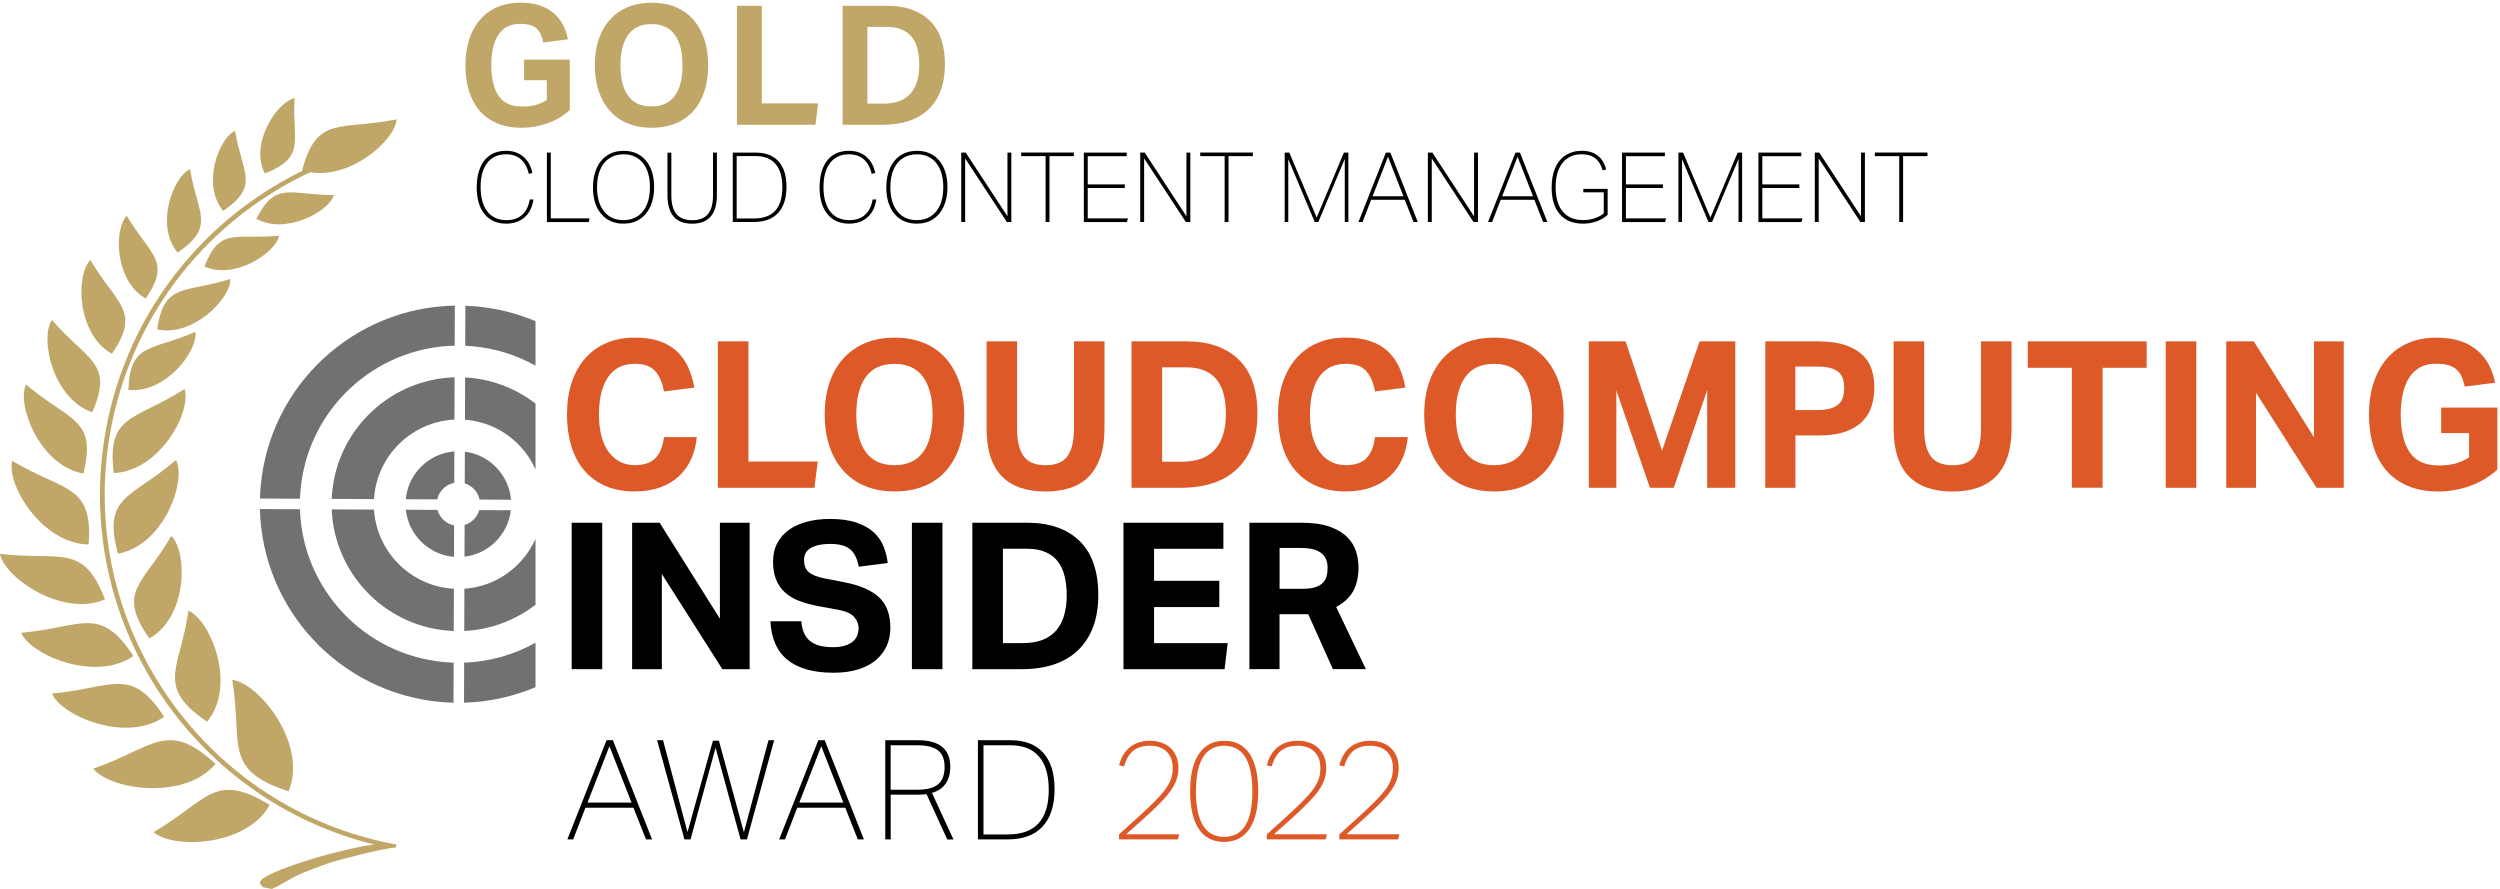 <svg width="540" height="192" viewBox="0 0 540 192" fill="none" xmlns="http://www.w3.org/2000/svg">
<g clip-path="url(#clip0_803_1746)">
<path d="M150.5 94.41C150.35 96.09 149.96 97.65 149.33 99.08C148.69 100.51 147.82 101.75 146.72 102.8C145.61 103.85 144.25 104.67 142.64 105.26C141.03 105.85 139.16 106.15 137.04 106.15C134.65 106.15 132.54 105.75 130.73 104.95C128.91 104.15 127.39 103.03 126.17 101.58C124.94 100.13 124.02 98.38 123.4 96.33C122.78 94.28 122.47 92.01 122.47 89.53C122.47 87.05 122.81 84.66 123.49 82.62C124.17 80.58 125.14 78.84 126.41 77.39C127.68 75.94 129.22 74.84 131.02 74.07C132.82 73.3 134.86 72.92 137.13 72.92C139.14 72.92 140.89 73.17 142.38 73.67C143.87 74.17 145.13 74.9 146.15 75.84C147.17 76.79 147.99 77.92 148.61 79.25C149.23 80.58 149.69 82.07 149.98 83.72L143.42 84.56C143.09 82.7 142.47 81.24 141.54 80.17C140.61 79.11 139.14 78.58 137.13 78.58C134.59 78.58 132.66 79.53 131.35 81.44C130.04 83.34 129.38 86.04 129.38 89.52C129.38 93 130.08 95.74 131.48 97.63C132.88 99.52 134.77 100.47 137.13 100.47C139.17 100.47 140.67 99.95 141.63 98.9C142.59 97.85 143.19 96.35 143.42 94.4H150.51L150.5 94.41Z" fill="#DD5928"/>
<path d="M155.06 73.73H161.66V99.69H176.63L175.92 105.36H155.06V73.73Z" fill="#DD5928"/>
<path d="M193.24 106.15C190.88 106.15 188.77 105.77 186.91 105C185.05 104.23 183.47 103.12 182.17 101.68C180.87 100.23 179.87 98.49 179.18 96.45C178.49 94.41 178.14 92.11 178.14 89.54C178.14 86.97 178.49 84.67 179.18 82.63C179.87 80.59 180.88 78.85 182.19 77.4C183.5 75.95 185.09 74.85 186.95 74.08C188.81 73.31 190.91 72.93 193.24 72.93C195.57 72.93 197.71 73.31 199.57 74.08C201.43 74.85 203 75.96 204.29 77.4C205.57 78.85 206.56 80.59 207.24 82.63C207.92 84.67 208.26 86.97 208.26 89.54C208.26 92.11 207.93 94.41 207.26 96.45C206.59 98.49 205.62 100.23 204.34 101.68C203.06 103.13 201.48 104.23 199.62 105C197.76 105.77 195.63 106.15 193.24 106.15ZM193.2 100.48C195.98 100.48 198.04 99.54 199.4 97.64C200.76 95.75 201.44 93.05 201.44 89.53C201.44 86.01 200.76 83.35 199.4 81.45C198.04 79.55 195.97 78.59 193.2 78.59C190.43 78.59 188.36 79.54 187 81.45C185.64 83.35 184.96 86.05 184.96 89.53C184.96 93.01 185.64 95.75 187 97.64C188.36 99.53 190.43 100.48 193.2 100.48Z" fill="#DD5928"/>
<path d="M213.09 73.73H219.69V92.56C219.69 95.25 220.16 97.24 221.11 98.54C222.05 99.84 223.63 100.49 225.85 100.49C228.07 100.49 229.64 99.84 230.57 98.54C231.5 97.24 231.97 95.25 231.97 92.56V73.73H238.57V92.56C238.57 94.95 238.27 97.01 237.68 98.72C237.09 100.43 236.25 101.84 235.16 102.95C234.07 104.06 232.73 104.87 231.15 105.39C229.57 105.91 227.79 106.17 225.81 106.17C223.83 106.17 222.01 105.9 220.43 105.37C218.85 104.84 217.51 104.02 216.42 102.91C215.33 101.8 214.5 100.38 213.94 98.64C213.38 96.9 213.1 94.83 213.1 92.44V73.75L213.09 73.73Z" fill="#DD5928"/>
<path d="M244.41 73.73H256.24C261.08 73.73 264.86 75.04 267.56 77.67C270.26 80.3 271.61 84.2 271.61 89.36C271.61 91.99 271.23 94.29 270.48 96.27C269.73 98.25 268.64 99.92 267.22 101.28C265.8 102.64 264.07 103.66 262.04 104.34C260 105.02 257.7 105.36 255.13 105.36H244.41V73.73ZM255.26 99.73C256.97 99.73 258.43 99.49 259.65 99C260.86 98.51 261.84 97.81 262.6 96.9C263.35 95.98 263.91 94.9 264.26 93.64C264.62 92.39 264.79 90.97 264.79 89.41C264.79 87.85 264.64 86.48 264.33 85.22C264.02 83.97 263.53 82.91 262.85 82.05C262.17 81.19 261.29 80.53 260.21 80.06C259.13 79.59 257.81 79.35 256.25 79.35H251.02V99.73H255.27H255.26Z" fill="#DD5928"/>
<path d="M304.08 94.41C303.93 96.09 303.54 97.65 302.91 99.08C302.27 100.51 301.4 101.75 300.3 102.8C299.19 103.85 297.83 104.67 296.22 105.26C294.61 105.85 292.74 106.15 290.62 106.15C288.23 106.15 286.12 105.75 284.31 104.95C282.49 104.15 280.97 103.03 279.75 101.58C278.52 100.13 277.6 98.38 276.98 96.33C276.36 94.28 276.05 92.01 276.05 89.53C276.05 87.05 276.39 84.66 277.07 82.62C277.75 80.58 278.72 78.84 279.99 77.39C281.26 75.94 282.8 74.84 284.6 74.07C286.4 73.3 288.44 72.92 290.71 72.92C292.72 72.92 294.47 73.17 295.96 73.67C297.45 74.17 298.71 74.9 299.73 75.84C300.75 76.79 301.57 77.92 302.19 79.25C302.81 80.58 303.27 82.07 303.56 83.72L297 84.56C296.67 82.7 296.05 81.24 295.12 80.17C294.19 79.11 292.72 78.58 290.71 78.58C288.17 78.58 286.24 79.53 284.93 81.44C283.62 83.34 282.96 86.04 282.96 89.52C282.96 93 283.66 95.74 285.06 97.63C286.46 99.52 288.35 100.47 290.71 100.47C292.75 100.47 294.25 99.95 295.21 98.9C296.17 97.85 296.77 96.35 297 94.4H304.09L304.08 94.41Z" fill="#DD5928"/>
<path d="M322.73 106.15C320.37 106.15 318.26 105.77 316.4 105C314.54 104.23 312.96 103.12 311.66 101.68C310.36 100.23 309.36 98.49 308.67 96.45C307.98 94.41 307.63 92.11 307.63 89.54C307.63 86.97 307.98 84.67 308.67 82.63C309.36 80.59 310.37 78.85 311.68 77.4C312.99 75.95 314.58 74.85 316.44 74.08C318.3 73.31 320.4 72.93 322.73 72.93C325.06 72.93 327.2 73.31 329.06 74.08C330.92 74.85 332.49 75.96 333.78 77.4C335.06 78.85 336.05 80.59 336.73 82.63C337.41 84.67 337.75 86.97 337.75 89.54C337.75 92.11 337.42 94.41 336.75 96.45C336.08 98.49 335.11 100.23 333.83 101.68C332.55 103.13 330.97 104.23 329.11 105C327.25 105.77 325.12 106.15 322.73 106.15ZM322.69 100.48C325.47 100.48 327.53 99.54 328.89 97.64C330.25 95.75 330.93 93.05 330.93 89.53C330.93 86.01 330.25 83.35 328.89 81.45C327.53 79.55 325.46 78.59 322.69 78.59C319.92 78.59 317.85 79.54 316.49 81.45C315.13 83.36 314.45 86.05 314.45 89.53C314.45 93.01 315.13 95.75 316.49 97.64C317.85 99.53 319.92 100.48 322.69 100.48Z" fill="#DD5928"/>
<path d="M343.19 73.73H351.12L359 97.34L367.11 73.73H374.82V105.36H368.75V84.27L361.53 105.36H356.39L349.13 84.32V105.36H343.19V73.73Z" fill="#DD5928"/>
<path d="M381.29 73.73H392.59C395.01 73.73 397.01 74 398.59 74.55C400.17 75.1 401.42 75.82 402.36 76.72C403.29 77.62 403.94 78.67 404.31 79.87C404.68 81.07 404.86 82.31 404.86 83.61C404.86 85 404.68 86.33 404.31 87.6C403.94 88.87 403.29 89.99 402.36 90.94C401.43 91.9 400.19 92.66 398.64 93.22C397.09 93.78 395.13 94.06 392.77 94.06H387.81V105.36H381.3V73.73H381.29ZM392.54 88.57C393.69 88.57 394.64 88.45 395.4 88.22C396.16 87.99 396.75 87.66 397.19 87.25C397.63 86.84 397.94 86.33 398.1 85.72C398.26 85.12 398.34 84.46 398.34 83.75C398.34 83.04 398.25 82.36 398.07 81.8C397.89 81.24 397.58 80.77 397.14 80.38C396.7 80 396.1 79.7 395.35 79.49C394.6 79.28 393.64 79.18 392.49 79.18H387.79V88.57H392.53H392.54Z" fill="#DD5928"/>
<path d="M409.02 73.73H415.62V92.56C415.62 95.25 416.09 97.24 417.04 98.54C417.98 99.84 419.56 100.49 421.78 100.49C424 100.49 425.57 99.84 426.5 98.54C427.43 97.24 427.9 95.25 427.9 92.56V73.73H434.5V92.56C434.5 94.95 434.2 97.01 433.61 98.72C433.02 100.43 432.18 101.84 431.08 102.95C429.98 104.06 428.65 104.87 427.07 105.39C425.49 105.91 423.71 106.17 421.73 106.17C419.75 106.17 417.93 105.9 416.35 105.37C414.77 104.84 413.43 104.02 412.34 102.91C411.25 101.8 410.42 100.38 409.86 98.64C409.3 96.9 409.02 94.83 409.02 92.44V73.75V73.73Z" fill="#DD5928"/>
<path d="M447.51 79.44H437.99V73.73H463.68V79.44H454.16V105.35H447.52V79.44H447.51Z" fill="#DD5928"/>
<path d="M467.8 73.73H474.4V105.36H467.8V73.73Z" fill="#DD5928"/>
<path d="M480.87 73.73H486.81L499.83 94.46V73.73H506.25V105.36H500.36L487.29 84.81V105.36H480.87V73.73Z" fill="#DD5928"/>
<path d="M527.29 88.04H539.43V101.42C537.81 102.93 535.87 104.09 533.63 104.92C531.38 105.75 529.07 106.16 526.67 106.16C524.16 106.16 521.97 105.76 520.09 104.96C518.21 104.16 516.66 103.04 515.42 101.59C514.18 100.14 513.25 98.39 512.63 96.34C512.01 94.29 511.7 92.02 511.7 89.54C511.7 87.06 512.04 84.67 512.72 82.63C513.4 80.59 514.37 78.85 515.62 77.4C516.87 75.95 518.4 74.85 520.2 74.08C522 73.31 524.01 72.93 526.22 72.93C528.26 72.93 530.01 73.18 531.47 73.68C532.93 74.18 534.17 74.88 535.19 75.76C536.21 76.65 537.02 77.68 537.63 78.86C538.23 80.04 538.67 81.31 538.94 82.67L532.38 83.51C532.2 82.71 531.99 82.01 531.74 81.41C531.49 80.81 531.13 80.29 530.66 79.86C530.19 79.43 529.6 79.11 528.89 78.89C528.18 78.67 527.3 78.56 526.23 78.56C523.66 78.56 521.74 79.52 520.47 81.44C519.2 83.36 518.56 86.06 518.56 89.55C518.56 93.04 519.2 95.77 520.49 97.68C521.78 99.58 523.86 100.54 526.76 100.54C528.15 100.54 529.35 100.4 530.37 100.12C531.39 99.84 532.37 99.4 533.32 98.81V93.54H527.3V88.05L527.29 88.04Z" fill="#DD5928"/>
<path d="M123.48 112.91H130.08V144.54H123.48V112.91Z" fill="black"/>
<path d="M136.54 112.91H142.48L155.5 133.64V112.91H161.92V144.54H156.03L142.96 123.99V144.54H136.54V112.91Z" fill="black"/>
<path d="M173.09 134.21C173.24 136.16 173.87 137.58 174.97 138.46C176.08 139.35 177.71 139.79 179.87 139.79C180.9 139.79 181.77 139.68 182.48 139.46C183.19 139.24 183.76 138.94 184.21 138.57C184.65 138.2 184.97 137.77 185.16 137.26C185.35 136.76 185.45 136.21 185.45 135.62C185.45 134.79 185.14 134.02 184.52 133.29C183.9 132.57 182.76 132.04 181.11 131.72L176.99 130.97C175.37 130.68 173.93 130.29 172.69 129.82C171.45 129.35 170.41 128.74 169.57 127.98C168.73 127.23 168.09 126.3 167.64 125.21C167.2 124.12 166.98 122.82 166.98 121.31C166.98 119.8 167.28 118.47 167.89 117.32C168.49 116.17 169.34 115.21 170.42 114.44C171.5 113.67 172.79 113.09 174.3 112.69C175.81 112.29 177.46 112.09 179.26 112.09C181.56 112.09 183.48 112.36 185.02 112.89C186.56 113.42 187.8 114.12 188.74 114.99C189.68 115.86 190.39 116.87 190.84 118.02C191.3 119.17 191.6 120.37 191.75 121.61L185.5 122.41C185.17 120.67 184.55 119.41 183.62 118.64C182.69 117.87 181.28 117.49 179.39 117.49C178.27 117.49 177.34 117.59 176.62 117.78C175.9 117.97 175.31 118.22 174.87 118.53C174.43 118.84 174.12 119.2 173.94 119.62C173.76 120.03 173.67 120.46 173.67 120.9C173.67 122.08 174 122.97 174.67 123.56C175.33 124.15 176.46 124.61 178.06 124.93L182.4 125.77C185.83 126.45 188.34 127.55 189.93 129.07C191.52 130.59 192.32 132.78 192.32 135.65C192.32 137.04 192.06 138.32 191.54 139.48C191.02 140.65 190.26 141.67 189.24 142.54C188.22 143.41 186.94 144.09 185.41 144.58C183.87 145.07 182.07 145.31 180.01 145.31C175.7 145.31 172.4 144.39 170.11 142.54C167.82 140.69 166.59 137.91 166.41 134.19H173.1L173.09 134.21Z" fill="black"/>
<path d="M196.97 112.91H203.57V144.54H196.97V112.91Z" fill="black"/>
<path d="M210.03 112.91H221.86C226.7 112.91 230.48 114.22 233.18 116.85C235.88 119.48 237.23 123.38 237.23 128.54C237.23 131.17 236.85 133.47 236.1 135.45C235.35 137.43 234.26 139.1 232.84 140.46C231.42 141.82 229.69 142.84 227.66 143.52C225.62 144.2 223.32 144.54 220.75 144.54H210.03V112.91ZM220.88 138.91C222.59 138.91 224.05 138.67 225.27 138.18C226.48 137.69 227.46 136.99 228.22 136.08C228.97 135.16 229.53 134.08 229.88 132.82C230.23 131.57 230.41 130.15 230.41 128.59C230.41 127.03 230.25 125.66 229.94 124.4C229.63 123.15 229.14 122.09 228.46 121.23C227.78 120.37 226.9 119.71 225.82 119.24C224.74 118.77 223.42 118.53 221.86 118.53H216.63V138.91H220.88Z" fill="black"/>
<path d="M242.68 112.91H264.25V118.54H249.28V125.45H263.37V131.12H249.28V138.92H265.18L264.51 144.55H242.67V112.92L242.68 112.91Z" fill="black"/>
<path d="M269.88 112.91H281.09C283.57 112.91 285.62 113.2 287.22 113.77C288.83 114.35 290.09 115.1 291.01 116.03C291.93 116.96 292.56 117.99 292.91 119.13C293.26 120.27 293.44 121.38 293.44 122.47C293.44 124.51 293.07 126.22 292.33 127.61C291.59 129 290.35 130.16 288.61 131.11L295.03 144.53H287.9L282.58 132.66H276.38V144.53H269.87V112.9L269.88 112.91ZM281.53 127.17C282.56 127.17 283.42 127.06 284.1 126.84C284.78 126.62 285.32 126.31 285.72 125.91C286.12 125.51 286.39 125.03 286.54 124.47C286.69 123.91 286.76 123.29 286.76 122.61C286.76 122.05 286.67 121.51 286.49 120.99C286.31 120.47 286.01 120.02 285.58 119.62C285.15 119.22 284.56 118.91 283.81 118.69C283.06 118.47 282.1 118.36 280.95 118.36H276.39V127.18H281.53V127.17Z" fill="black"/>
<path fill-rule="evenodd" clip-rule="evenodd" d="M87.645 107.835C88.173 102.228 92.693 97.921 98.139 97.507L98.116 104.297C96.316 104.646 94.854 106.036 94.445 107.867L87.645 107.835ZM87.657 110.105C88.217 115.42 92.481 119.787 98 120.28L98.062 120.285L98.085 113.486C96.324 113.132 94.955 111.809 94.497 110.137L87.657 110.105ZM103.519 110.18C103.078 111.73 101.867 112.932 100.355 113.384L100.332 120.246C105.477 119.637 109.731 115.541 110.349 110.212L103.519 110.18ZM110.386 107.942C109.939 102.642 105.798 98.231 100.409 97.562L100.385 104.415C102.018 104.912 103.243 106.262 103.596 107.91L110.386 107.942Z" fill="#707173"/>
<path fill-rule="evenodd" clip-rule="evenodd" d="M71.73 106.48C72.963 92.522 84.51 81.902 98.193 81.495L98.162 90.629C89.185 91.062 81.635 98.081 80.82 107.34C80.806 107.494 80.795 107.648 80.785 107.802L71.647 107.759C71.665 107.334 71.692 106.908 71.73 106.48ZM71.645 110.029C72.194 123.581 82.736 134.976 96.6 136.21C97.071 136.252 97.54 136.281 98.008 136.299L98.039 127.173C97.843 127.162 97.647 127.148 97.45 127.13C88.326 126.322 81.336 118.92 80.785 110.072L71.645 110.029ZM100.278 136.288L100.309 127.162C107.091 126.703 112.955 122.463 115.67 116.41V130.63C111.322 133.963 105.988 136.023 100.278 136.288ZM100.463 81.521L100.432 90.66C100.511 90.666 100.591 90.673 100.67 90.68C107.48 91.28 113.05 95.56 115.67 101.4V87.17C111.67 84.09 106.8 82.07 101.44 81.59C101.113 81.561 100.788 81.538 100.463 81.521Z" fill="#707173"/>
<path fill-rule="evenodd" clip-rule="evenodd" d="M100.486 74.687L100.515 66.038C101.273 66.065 102.035 66.112 102.8 66.18C107.35 66.58 111.67 67.69 115.67 69.37V78.98C111.59 76.71 106.99 75.23 102.04 74.79C101.52 74.744 101.002 74.71 100.486 74.687ZM64.91 105.88C66.466 88.327 81 75.044 98.216 74.663L98.245 66.016C76.585 66.38 58.245 83.062 56.3 105.12C56.224 105.979 56.174 106.835 56.149 107.686L64.796 107.726C64.817 107.114 64.855 106.498 64.91 105.88ZM64.79 109.996L56.142 109.956C56.642 131.501 73.267 149.684 95.24 151.63C96.15 151.711 97.055 151.762 97.956 151.785L97.985 143.137C97.326 143.117 96.665 143.078 96 143.02V143.01C78.546 141.463 65.314 127.084 64.79 109.996ZM100.255 143.131L100.226 151.783C105.662 151.635 110.879 150.457 115.67 148.43V138.83C111.049 141.408 105.797 142.935 100.255 143.131Z" fill="#707173"/>
<path fill-rule="evenodd" clip-rule="evenodd" d="M123.08 12.88H113.22L113.2 12.87V17.33H118.1V21.61C117.34 22.09 116.54 22.44 115.71 22.67C114.89 22.9 113.91 23.01 112.78 23.01C110.43 23.01 108.73 22.24 107.69 20.69C106.64 19.14 106.12 16.91 106.12 14.08C106.12 11.25 106.64 9.05 107.67 7.49C108.7 5.93 110.26 5.15 112.35 5.15C113.21 5.15 113.93 5.24 114.51 5.42C115.09 5.6 115.57 5.86 115.95 6.21C116.33 6.56 116.63 6.98 116.83 7.47C117.03 7.96 117.21 8.53 117.35 9.18L122.68 8.5C122.47 7.39 122.11 6.36 121.62 5.4C121.13 4.44 120.47 3.6 119.64 2.88C118.82 2.16 117.81 1.6 116.62 1.19C115.43 0.78 114.01 0.58 112.35 0.58C110.55 0.58 108.91 0.9 107.45 1.52C105.98 2.14 104.74 3.04 103.72 4.22C102.7 5.4 101.91 6.81 101.36 8.47C100.81 10.13 100.53 12.07 100.53 14.09C100.53 16.11 100.79 17.95 101.29 19.62C101.8 21.29 102.55 22.71 103.56 23.89C104.57 25.07 105.84 25.98 107.36 26.63C108.89 27.28 110.67 27.6 112.71 27.6C114.65 27.6 116.54 27.26 118.36 26.59C120.19 25.92 121.76 24.97 123.08 23.75V12.88ZM135.61 26.66C137.12 27.29 138.84 27.6 140.76 27.6C142.7 27.6 144.43 27.28 145.94 26.66C147.45 26.04 148.73 25.14 149.77 23.96C150.82 22.78 151.61 21.37 152.15 19.71C152.69 18.05 152.96 16.18 152.96 14.09C152.96 12 152.68 10.13 152.13 8.47C151.58 6.81 150.78 5.4 149.74 4.22C148.7 3.04 147.42 2.14 145.91 1.52C144.4 0.89 142.65 0.58 140.76 0.58C138.87 0.58 137.16 0.9 135.65 1.52C134.14 2.14 132.85 3.04 131.78 4.22C130.71 5.4 129.89 6.81 129.33 8.47C128.76 10.13 128.48 12 128.48 14.09C128.48 16.18 128.77 18.05 129.33 19.71C129.89 21.37 130.7 22.78 131.76 23.96C132.81 25.14 134.1 26.04 135.61 26.66ZM145.76 20.69C144.66 22.22 142.98 22.99 140.72 22.99C138.46 22.99 136.78 22.23 135.68 20.69C134.57 19.15 134.02 16.93 134.02 14.1C134.02 11.27 134.58 9.08 135.68 7.53C136.78 5.98 138.46 5.21 140.72 5.21C142.98 5.21 144.66 5.98 145.76 7.53C146.87 9.08 147.42 11.24 147.42 14.1C147.42 16.96 146.86 19.15 145.76 20.69ZM159.19 1.25H164.55V22.34H176.72L176.14 26.95H159.18V1.25H159.19ZM191.62 1.25H182.01H182V26.95H190.71C192.8 26.95 194.67 26.67 196.33 26.12C197.98 25.57 199.39 24.74 200.54 23.64C201.7 22.53 202.58 21.18 203.19 19.57C203.8 17.96 204.11 16.09 204.11 13.95C204.11 9.75 203.02 6.59 200.82 4.45C198.62 2.32 195.56 1.25 191.62 1.25ZM194.39 21.79C193.41 22.18 192.22 22.38 190.83 22.38H190.82H187.36V5.82H191.61C192.88 5.82 193.95 6.02 194.83 6.4C195.7 6.78 196.42 7.32 196.97 8.02C197.53 8.71 197.93 9.57 198.18 10.59C198.43 11.61 198.56 12.72 198.56 13.99C198.56 15.26 198.42 16.41 198.13 17.43C197.84 18.45 197.39 19.34 196.78 20.08C196.17 20.82 195.37 21.39 194.39 21.79Z" fill="#C0A768"/>
<path fill-rule="evenodd" clip-rule="evenodd" d="M113.32 46.93C114.36 46.02 114.99 44.74 115.21 43.1L115.22 43.09H114.42C114.19 44.52 113.65 45.62 112.79 46.39C111.93 47.17 110.81 47.55 109.42 47.55C107.62 47.55 106.24 46.93 105.27 45.69C104.3 44.45 103.81 42.66 103.81 40.41C103.81 38.16 104.29 36.41 105.25 35.18C106.21 33.95 107.55 33.33 109.29 33.33C110.59 33.33 111.66 33.68 112.49 34.39C113.32 35.1 113.9 36.15 114.22 37.55L115 37.36C114.67 35.83 114.01 34.65 113.02 33.82C112.03 32.99 110.79 32.57 109.29 32.57C107.95 32.57 106.8 32.89 105.86 33.52C104.92 34.15 104.2 35.05 103.71 36.23C103.22 37.41 102.97 38.81 102.97 40.45C102.97 42.93 103.53 44.86 104.66 46.24C105.78 47.62 107.35 48.31 109.35 48.31C110.96 48.31 112.28 47.85 113.32 46.93ZM118.13 32.96V47.95V47.96H127.16L127.35 47.18H118.97V32.96H118.13ZM134.67 48.31C132.64 48.31 131.03 47.61 129.85 46.2C128.67 44.79 128.08 42.88 128.08 40.46C128.08 38.89 128.34 37.52 128.87 36.33C129.39 35.15 130.15 34.23 131.15 33.57C132.14 32.91 133.33 32.58 134.7 32.58C136.73 32.58 138.34 33.28 139.52 34.69C140.7 36.1 141.29 38.01 141.29 40.43C141.29 42 141.03 43.37 140.5 44.56C139.97 45.74 139.22 46.66 138.22 47.32C137.23 47.98 136.04 48.31 134.67 48.31ZM134.67 47.55C135.83 47.55 136.84 47.27 137.7 46.72C138.56 46.17 139.23 45.36 139.69 44.28C140.16 43.21 140.39 41.92 140.39 40.43C140.39 38.22 139.88 36.48 138.87 35.22C137.85 33.96 136.46 33.33 134.68 33.33C133.52 33.33 132.51 33.61 131.65 34.16C130.79 34.71 130.12 35.53 129.66 36.6C129.19 37.67 128.96 38.96 128.96 40.45C128.96 42.66 129.47 44.4 130.48 45.66C131.49 46.92 132.89 47.55 134.67 47.55ZM154.85 32.96H154.01V32.98V42.16C154.01 44 153.65 45.37 152.91 46.25C152.18 47.13 151.04 47.57 149.52 47.57C148 47.57 146.86 47.12 146.12 46.24C145.38 45.36 145.01 43.99 145.01 42.16V32.98H144.17V42.07C144.17 44.17 144.61 45.74 145.49 46.77C146.37 47.8 147.71 48.32 149.5 48.32C153.06 48.32 154.85 46.24 154.85 42.1V32.96ZM158.28 47.95V32.96H163.22C165.38 32.96 167.02 33.59 168.17 34.86C169.31 36.13 169.88 37.96 169.88 40.37C169.88 42.78 169.27 44.71 168.06 46.01C166.85 47.31 165.1 47.95 162.8 47.95H158.29H158.28ZM162.86 47.19C166.95 47.19 168.99 44.94 168.99 40.43C168.99 38.23 168.5 36.56 167.52 35.42C166.54 34.28 165.1 33.71 163.22 33.71H159.12V47.19H162.86ZM187.38 46.93C188.42 46.02 189.05 44.74 189.27 43.1L189.28 43.09H188.48C188.25 44.52 187.71 45.62 186.85 46.39C185.99 47.17 184.87 47.55 183.48 47.55C181.68 47.55 180.3 46.93 179.33 45.69C178.36 44.45 177.87 42.66 177.87 40.41C177.87 38.16 178.35 36.41 179.31 35.18C180.27 33.95 181.61 33.33 183.35 33.33C184.65 33.33 185.72 33.68 186.55 34.39C187.38 35.1 187.96 36.15 188.28 37.55L189.06 37.36C188.73 35.83 188.07 34.65 187.08 33.82C186.09 32.99 184.85 32.57 183.35 32.57C182.01 32.57 180.86 32.89 179.92 33.52C178.98 34.15 178.26 35.05 177.77 36.23C177.28 37.41 177.03 38.81 177.03 40.45C177.03 42.93 177.59 44.86 178.72 46.24C179.84 47.62 181.41 48.31 183.41 48.31C185.02 48.31 186.34 47.85 187.38 46.93ZM198.03 48.31C196 48.31 194.39 47.61 193.21 46.2C192.03 44.79 191.44 42.88 191.44 40.46C191.44 38.89 191.7 37.52 192.23 36.33C192.75 35.15 193.51 34.23 194.51 33.57C195.5 32.91 196.69 32.58 198.06 32.58C200.09 32.58 201.7 33.28 202.88 34.69C204.06 36.1 204.65 38.01 204.65 40.43C204.65 42 204.39 43.37 203.86 44.56C203.33 45.74 202.58 46.66 201.58 47.32C200.59 47.98 199.4 48.31 198.03 48.31ZM198.03 47.55C199.19 47.55 200.2 47.27 201.06 46.72C201.92 46.17 202.59 45.36 203.05 44.28C203.52 43.21 203.75 41.92 203.75 40.43C203.75 38.22 203.24 36.48 202.23 35.22C201.21 33.96 199.82 33.33 198.04 33.33C196.88 33.33 195.87 33.61 195.01 34.16C194.15 34.71 193.48 35.53 193.02 36.6C192.55 37.67 192.32 38.96 192.32 40.45C192.32 42.66 192.83 44.4 193.84 45.66C194.85 46.92 196.25 47.55 198.03 47.55ZM208.47 34.22L217.48 47.95H218.45V32.96H217.61V46.72L208.6 32.96H207.63V47.95H208.47V34.22ZM225.85 47.95V33.73H220.58V32.95H231.96V33.73H226.69V47.95H225.85ZM234.11 32.96V47.95V47.96H243.41L243.64 47.18H234.95V40.61H242.95V39.83H234.95V33.74H243.37V32.96H234.11ZM256.14 47.95L247.13 34.22V47.95H246.29V32.96H247.26L256.27 46.72V32.96H257.11V47.95H256.14ZM264.52 33.73V47.95H265.36V33.73H270.63V32.95H259.25V33.73H264.52ZM290.47 47.95V34.34L284.76 47.95H283.98L278.27 34.38V47.95H277.49V32.96H278.5L284.4 46.99L290.28 32.96H291.25V47.95H290.47ZM303.43 43.16L305.32 47.95H306.24L300.32 32.96H299.35L293.43 47.95H294.31L296.16 43.16H303.43ZM296.48 42.39L299.8 33.86L303.14 42.39H296.48ZM318.27 47.95L309.26 34.22V47.95H308.42V32.96H309.39L318.4 46.72V32.96H319.24V47.95H318.27ZM331.42 43.16L333.31 47.95H334.23L328.31 32.96H327.34L321.42 47.95H322.3L324.15 43.16H331.42ZM324.47 42.39L327.79 33.86L331.13 42.39H324.47ZM346.41 41.55H342V40.79H347.25V46.4C346.58 47.02 345.78 47.49 344.84 47.82C343.91 48.15 342.93 48.31 341.91 48.31C339.75 48.31 338.09 47.63 336.91 46.26C335.73 44.89 335.15 42.97 335.15 40.47C335.15 38.86 335.41 37.46 335.92 36.28C336.43 35.1 337.18 34.18 338.16 33.54C339.14 32.9 340.32 32.57 341.69 32.57C343.06 32.57 344.2 32.91 345.09 33.6C345.99 34.29 346.6 35.29 346.94 36.6L346.16 36.79C345.53 34.48 344.03 33.32 341.67 33.32C339.89 33.32 338.51 33.94 337.51 35.19C336.52 36.44 336.02 38.19 336.02 40.44C336.02 42.69 336.53 44.48 337.56 45.7C338.59 46.93 340.06 47.54 341.96 47.54C342.81 47.54 343.63 47.41 344.41 47.16C345.19 46.91 345.86 46.55 346.41 46.09V41.55ZM350.36 32.96V47.95V47.96H359.66L359.89 47.18H351.2V40.61H359.2V39.83H351.2V33.74H359.62V32.96H350.36ZM375.52 47.95V34.34L369.81 47.95H369.03L363.32 34.38V47.95H362.54V32.96H363.55L369.45 46.99L375.33 32.96H376.3V47.95H375.52ZM379.82 32.96V47.95V47.96H389.12L389.35 47.18H380.66V40.61H388.66V39.83H380.66V33.74H389.08V32.96H379.82ZM401.85 47.95L392.84 34.22V47.95H392V32.96H392.97L401.98 46.72V32.96H402.82V47.95H401.85ZM410.23 33.73V47.95H411.07V33.73H416.34V32.95H404.96V33.73H410.23Z" fill="black"/>
<path fill-rule="evenodd" clip-rule="evenodd" d="M85.52 183.07C82.59 183.23 72.87 185.8 71.12 186.4C69.32 187.01 66.39 188.1 64.69 188.87C62.58 189.82 60.82 191.1 58.73 192.01L56.84 191.66C56.53 191.29 56.08 191.07 56.19 190.49C56.58 188.39 73.5 183.31 80.84 182.42C61.73 177.71 45.86 166.2 35.37 150.99C24.05 134.6 18.99 113.88 22.89 92.74C26.79 71.6 38.89 54.04 55.32 42.74C58.54 40.52 61.93 38.54 65.46 36.83C65.39 36.81 65.33 36.79 65.26 36.77C68.46 24.78 73.5 28.25 85.66 25.78C85.33 30.39 75.7 38.68 67.01 37.2C63.14 39.01 59.43 41.13 55.92 43.55C39.7 54.7 27.75 72.05 23.9 92.92C20.05 113.79 25.04 134.26 36.22 150.44C47.39 166.64 64.75 178.58 85.64 182.43L85.52 183.06V183.07ZM57.22 37.49C66.29 33.82 63.02 30.47 63.64 21.2C59.81 22 53.85 31.08 57.22 37.49ZM48.22 45.56C56.21 40.04 52.27 37.46 50.78 28.26C47.24 29.85 43.49 40.01 48.22 45.56ZM55.39 47.26C61.63 50.8 71.1 45.7 72.11 42.13C62.77 42.19 59.58 38.92 55.39 47.26ZM44.16 57.57C50.71 60.52 59.62 54.55 60.28 50.91C51 51.84 47.51 48.87 44.16 57.57ZM38.38 54.57C46.71 48.82 42.6 46.12 41.05 36.53C37.36 38.19 33.45 48.79 38.38 54.57ZM31.48 64.47C37.14 56.21 32.34 55.09 27.39 46.61C24.56 49.44 24.78 60.73 31.48 64.47ZM33.93 71.15C41.73 72.87 49.93 64.37 49.76 60.26C39.94 63.37 35.45 60.94 33.93 71.15ZM24.17 76.42C30.59 67.05 25.14 65.78 19.53 56.16C16.31 59.37 16.57 72.18 24.17 76.42ZM27.73 84.22C35.67 85.1 42.84 75.76 42.2 71.68C32.81 75.83 28.08 73.88 27.73 84.22ZM19.93 89.05C11.33 86.09 8.57 73 11.22 69.11C18.83 77.95 24.66 78.25 19.93 89.05ZM18 102.29C21.02 90.36 14.97 90.98 5.61 83.06C3.54 87.51 8.63 100.61 18 102.29ZM24.58 102.18C34.5 101.78 41.44 88.93 39.86 84.03C29.16 90.9 22.96 89.39 24.58 102.18ZM19.15 117.61C20.12 104.55 13.9 106.25 2.65 99.55C1.3 104.58 9.04 117.46 19.15 117.61ZM22.68 129.47C17.95 117.14 13.05 121.21 0 119.63C0.94 124.77 13.48 133.42 22.68 129.47ZM25.5 119.59C35.32 117.82 40.33 104.02 38.03 99.34C28.39 107.68 22 107.03 25.5 119.59ZM28.82 141.69C21.52 130.58 17.64 135.57 4.57 136.68C6.61 141.52 20.71 147.42 28.82 141.69ZM32.25 137.9C40.5 133.32 40.58 119.3 37 115.75C31.01 126.23 25.06 127.57 32.25 137.9ZM35.46 154.81C28.16 143.71 24.28 148.68 11.21 149.8C13.24 154.65 27.35 160.57 35.46 154.81ZM44.72 155.9C51.13 148.26 45.67 134.14 40.71 131.91C38.88 144.66 33.48 148.2 44.72 155.9ZM46.56 165C35.99 155.32 33.34 161.5 20.15 166.01C23.57 170.53 39.75 173.06 46.56 165ZM58.25 173.86C46.22 166.52 44.9 172.95 33.17 179.74C37.34 183.45 53.33 182.87 58.25 173.86ZM62.34 170.92C66.52 160.83 56.1 147.65 50.16 146.83C52.48 160.84 48.01 166.28 62.34 170.92Z" fill="#C0A768"/>
<path fill-rule="evenodd" clip-rule="evenodd" d="M139.53 181.31L136.83 174.47H126.45L123.81 181.31H122.55L131.01 159.89H132.39L140.85 181.31H139.53ZM131.64 161.18L126.9 173.36H136.41L131.64 161.18ZM159.96 181.31L154.56 161.51L149.16 181.31H147.84L141.93 159.89H143.22L148.5 179.75L153.99 159.98H155.28L160.68 179.78L165.99 159.89H167.22L161.34 181.31H159.96ZM182.58 174.47L185.28 181.31H186.6L178.14 159.89H176.76L168.3 181.31H169.56L172.2 174.47H182.58ZM172.65 173.36L177.39 161.18L182.16 173.36H172.65ZM204.6 181.31L200.13 171.53C199.67 171.61 199.08 171.65 198.36 171.65H192.39V181.31H191.22V159.89H198.27C202.93 159.89 205.26 161.81 205.26 165.65C205.26 167.11 204.92 168.32 204.26 169.27C203.59 170.22 202.6 170.89 201.3 171.27L205.95 181.32H204.6V181.31ZM198.3 170.57C200.28 170.57 201.73 170.18 202.65 169.39C203.57 168.6 204.03 167.36 204.03 165.68C204.03 164 203.57 162.85 202.63 162.1C201.69 161.35 200.19 160.98 198.11 160.98H192.38V170.58H198.29L198.3 170.57ZM211.23 159.89V181.31H217.68C220.96 181.31 223.46 180.39 225.19 178.54C226.92 176.69 227.79 173.92 227.79 170.48C227.79 167.04 226.97 164.41 225.34 162.6C223.72 160.8 221.36 159.89 218.28 159.89H211.23ZM226.53 170.57C226.53 177.01 223.61 180.23 217.77 180.23V180.24H212.43V160.98H218.28C220.98 160.98 223.03 161.79 224.43 163.42C225.83 165.05 226.53 167.43 226.53 170.57Z" fill="black"/>
<path d="M241.71 181.31V180.23L246.54 175.85C248.46 174.09 249.89 172.68 250.82 171.6C251.75 170.53 252.39 169.57 252.76 168.72C253.12 167.87 253.3 166.96 253.3 165.97C253.3 164.41 252.87 163.21 252 162.36C251.13 161.51 249.9 161.08 248.32 161.08C246.86 161.08 245.68 161.44 244.8 162.15C243.91 162.86 243.24 163.99 242.78 165.55L241.73 165.31C242.15 163.59 242.93 162.28 244.08 161.37C245.23 160.46 246.66 160.01 248.38 160.01C250.26 160.01 251.76 160.54 252.87 161.6C253.98 162.66 254.54 164.1 254.54 165.92C254.54 167.06 254.31 168.13 253.85 169.13C253.39 170.13 252.64 171.21 251.6 172.37C250.56 173.53 249.12 174.94 247.28 176.6L243.26 180.2H254.69L254.42 181.31H241.73H241.71Z" fill="#DD5928"/>
<path d="M264.39 181.85C262.01 181.85 260.2 180.92 258.95 179.06C257.7 177.2 257.07 174.49 257.07 170.93C257.07 167.37 257.7 164.71 258.98 162.83C260.25 160.95 262.07 160.01 264.45 160.01C266.83 160.01 268.65 160.94 269.9 162.8C271.15 164.66 271.78 167.37 271.78 170.93C271.78 174.49 271.15 177.15 269.88 179.03C268.61 180.91 266.78 181.85 264.4 181.85H264.39ZM264.42 180.77C268.48 180.77 270.51 177.49 270.51 170.93C270.51 164.37 268.48 161.09 264.42 161.09C260.36 161.09 258.33 164.37 258.33 170.93C258.33 177.49 260.36 180.77 264.42 180.77Z" fill="#DD5928"/>
<path d="M273.63 181.31V180.23L278.46 175.85C280.38 174.09 281.81 172.68 282.74 171.6C283.67 170.53 284.32 169.57 284.67 168.72C285.03 167.87 285.21 166.96 285.21 165.97C285.21 164.41 284.78 163.21 283.91 162.36C283.04 161.51 281.81 161.08 280.24 161.08C278.78 161.08 277.6 161.44 276.71 162.15C275.82 162.86 275.14 163.99 274.69 165.55L273.64 165.31C274.06 163.59 274.85 162.28 276 161.37C277.15 160.46 278.58 160.01 280.3 160.01C282.18 160.01 283.68 160.54 284.79 161.6C285.9 162.66 286.46 164.1 286.46 165.92C286.46 167.06 286.23 168.13 285.77 169.13C285.31 170.13 284.56 171.21 283.52 172.37C282.48 173.53 281.04 174.94 279.2 176.6L275.18 180.2H286.61L286.34 181.31H273.65H273.63Z" fill="#DD5928"/>
<path d="M289.29 181.31V180.23L294.12 175.85C296.04 174.09 297.47 172.68 298.4 171.6C299.33 170.53 299.98 169.57 300.33 168.72C300.69 167.87 300.87 166.96 300.87 165.97C300.87 164.41 300.44 163.21 299.57 162.36C298.7 161.51 297.47 161.08 295.9 161.08C294.44 161.08 293.26 161.44 292.37 162.15C291.48 162.86 290.8 163.99 290.35 165.55L289.3 165.31C289.72 163.59 290.51 162.28 291.66 161.37C292.81 160.46 294.24 160.01 295.96 160.01C297.84 160.01 299.34 160.54 300.45 161.6C301.56 162.66 302.12 164.1 302.12 165.92C302.12 167.06 301.89 168.13 301.43 169.13C300.97 170.13 300.22 171.21 299.18 172.37C298.14 173.53 296.7 174.94 294.86 176.6L290.84 180.2H302.27L302 181.31H289.31H289.29Z" fill="#DD5928"/>
</g>
<defs>
<clipPath id="clip0_803_1746">
<rect width="539.43" height="191.4" fill="white" transform="translate(0 0.6)"/>
</clipPath>
</defs>
</svg>
